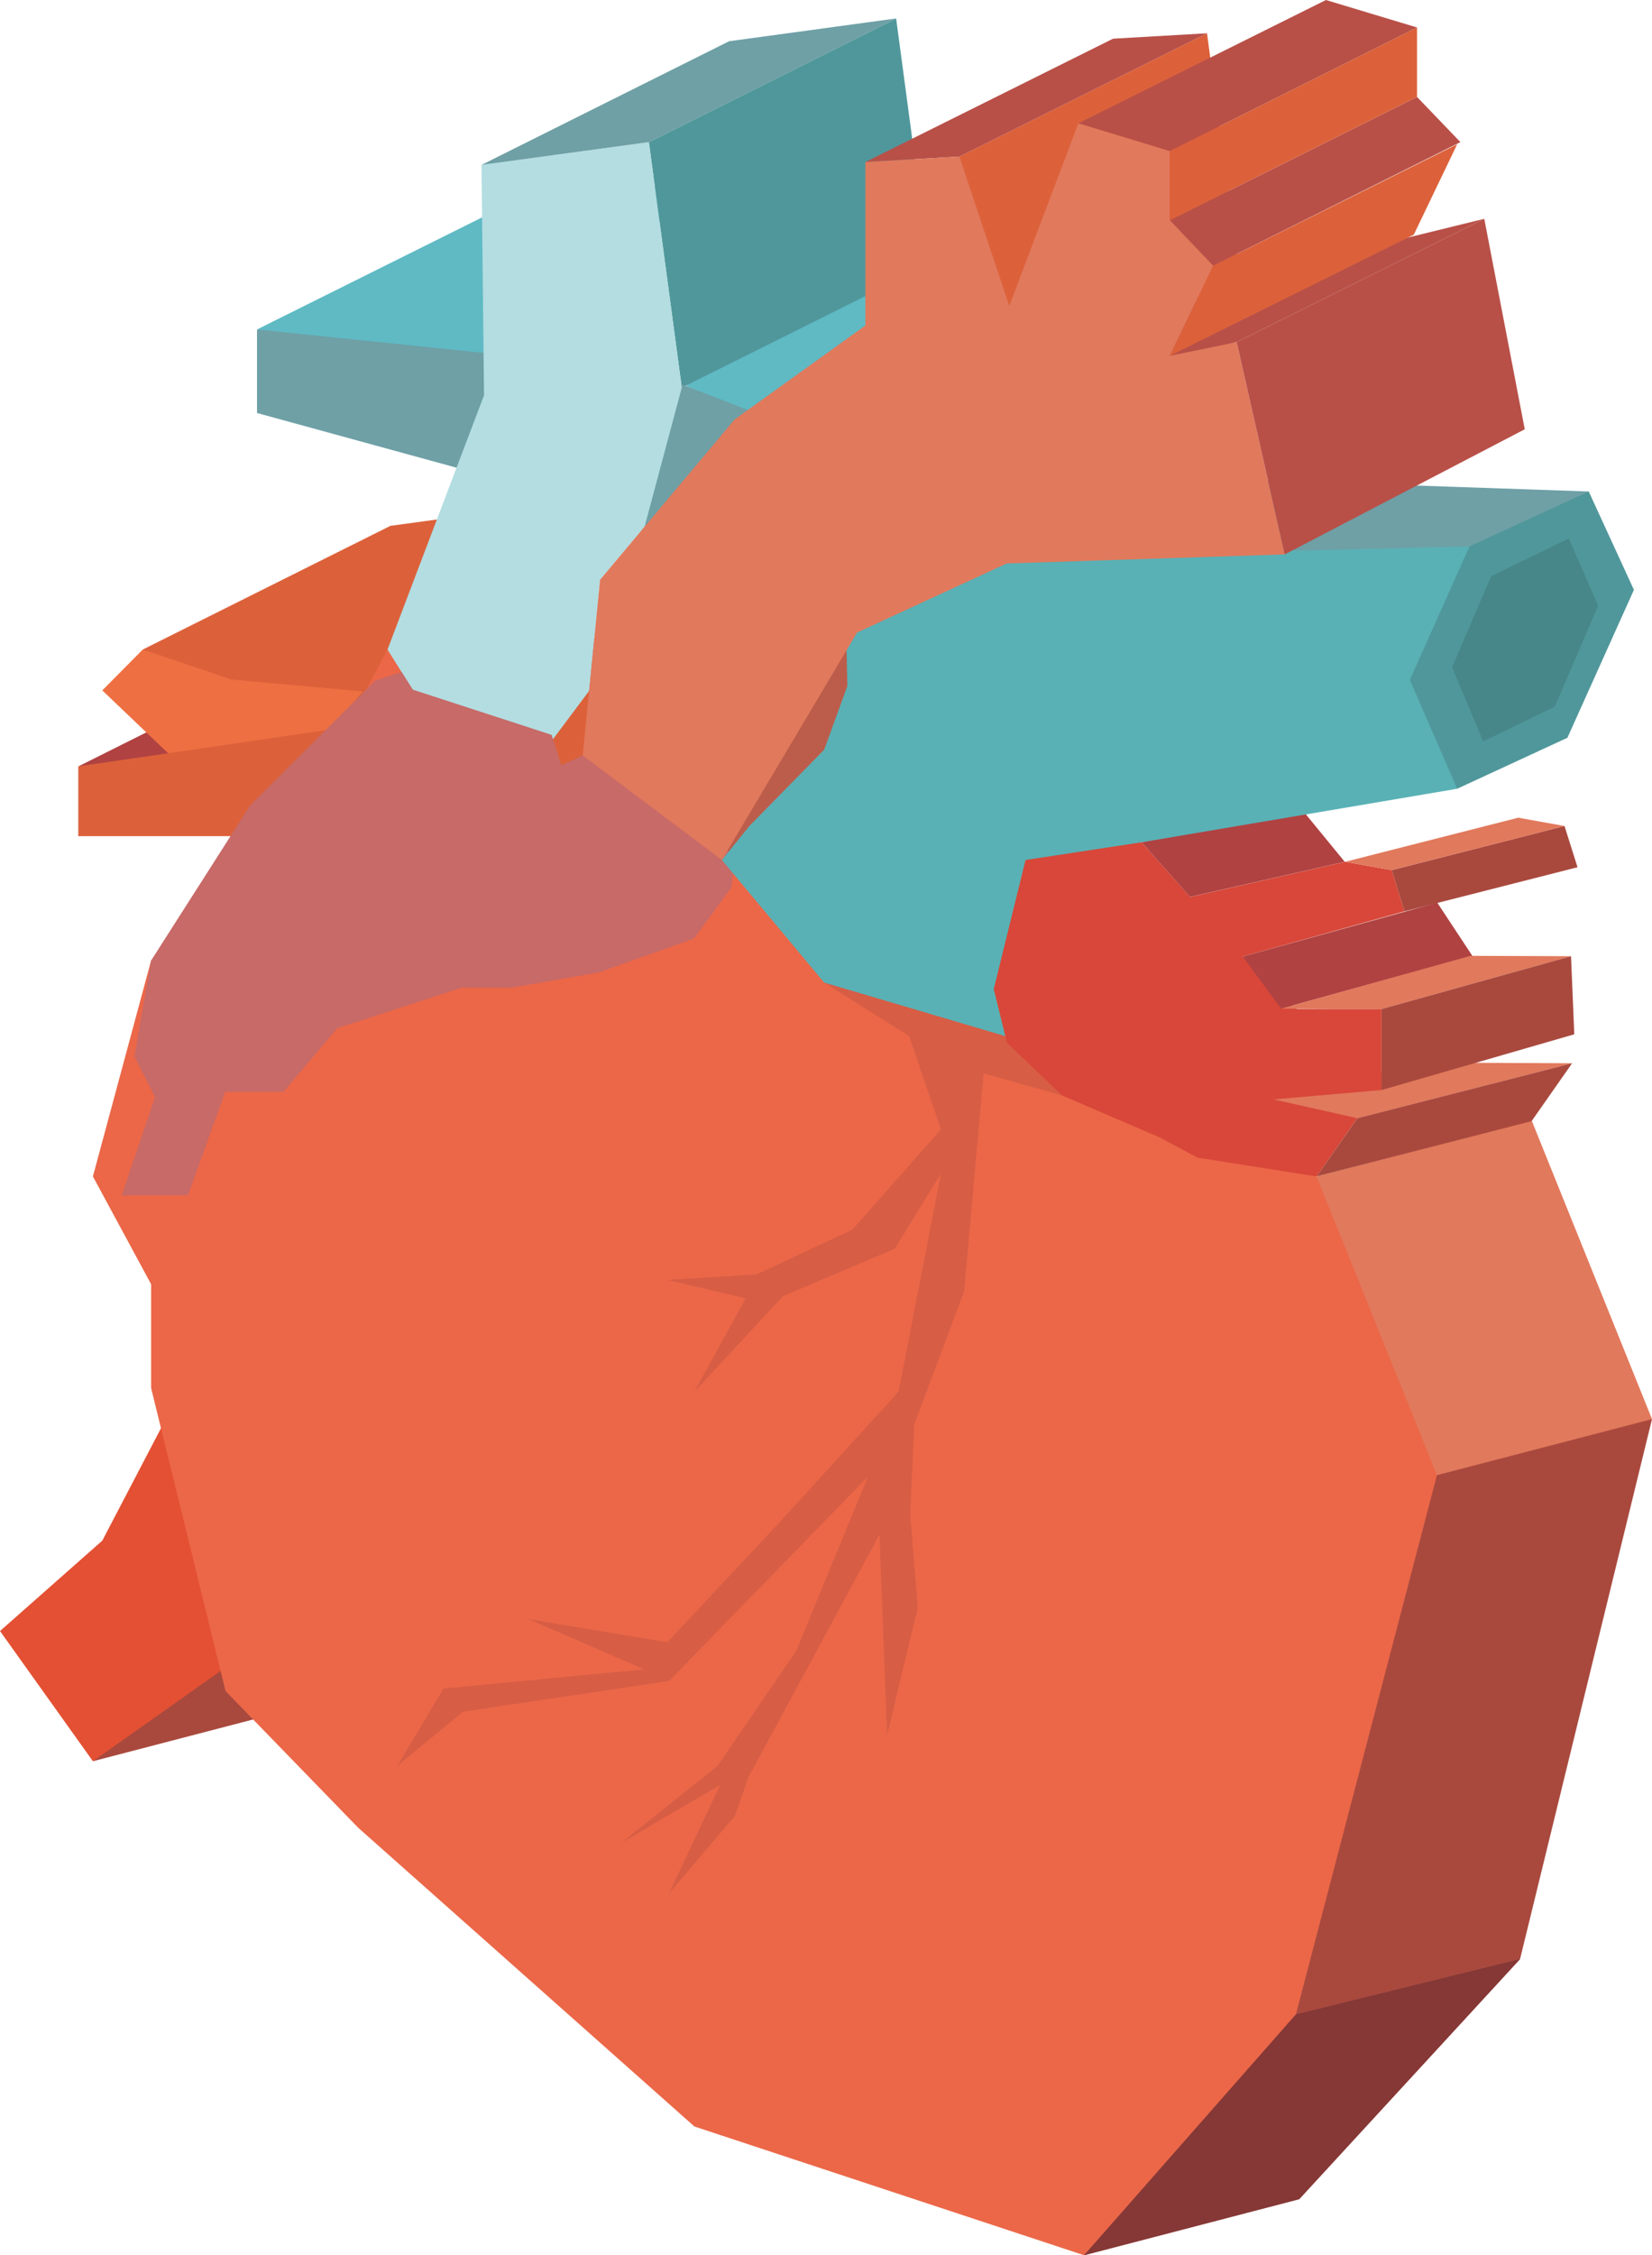 <?xml version="1.0" encoding="utf-8"?>
<!-- Generator: Adobe Illustrator 22.0.1, SVG Export Plug-In . SVG Version: 6.00 Build 0)  -->
<svg version="1.0" xmlns="http://www.w3.org/2000/svg" xmlns:xlink="http://www.w3.org/1999/xlink" x="0px" y="0px"
	 viewBox="0 0 457 623.6" style="enable-background:new 0 0 457 623.6;" xml:space="preserve">
<style type="text/css">
	.st0{fill:#B04242;}
	.st1{fill:#BC5D4B;}
	.st2{fill:#DC613A;}
	.st3{fill:#E1795C;}
	.st4{fill:#A9493E;}
	.st5{fill:#5FBAC4;}
	.st6{fill:#50979B;}
	.st7{fill:#6EA0A6;}
	.st8{fill:#E45033;}
	.st9{fill:#EB6748;}
	.st10{fill:#B3DDE1;}
	.st11{fill:#EE6F42;}
	.st12{fill:#D84739;}
	.st13{fill:#C76A68;}
	.st14{opacity:0.3;fill:#A9493E;}
	.st15{fill:#853836;}
	.st16{fill:#B85048;}
	.st17{fill:#59B1B5;}
	.st18{opacity:0.48;fill:#3D7676;}
</style>
<g id="Lager_1">
</g>
<g id="Lager_2">
	<polyline class="st0" points="90.1,177.7 136.3,171.4 109.3,217.5 21.7,231.2 21.7,211.9 90.1,177.7 	"/>
	<rect x="194.5" y="159.8" class="st1" width="57" height="115.4"/>
	<rect x="257" y="254.8" class="st2" width="42.9" height="75.7"/>
	<polygon class="st2" points="146.3,179.6 146.3,220.9 175.7,223.6 175.7,174.7 	"/>
	<polyline class="st2" points="108,145.4 154.2,139.1 112.4,210.2 50.9,199.6 39.5,179.6 108,145.4 	"/>
	<polygon class="st3" points="434.9,294 391.9,293.8 332.5,309.1 375.6,309.2 	"/>
	<polygon class="st4" points="84.2,420.4 146.3,405.1 85.2,471.5 25.7,487 	"/>
	<polygon class="st5" points="71.1,91.1 139.6,57 185.8,50.7 166.8,107.2 	"/>
	<polygon class="st5" points="189.8,106.7 247.9,64.5 305.2,67.1 272,142.3 	"/>
	<polygon class="st6" points="247.9,5.1 179.5,39.3 188.6,107.2 257,73.1 	"/>
	<polygon class="st2" points="333.9,9.2 265.4,43.3 274.5,111.2 343,77.1 	"/>
	<polygon class="st7" points="439.5,135.9 436.1,193.1 397.2,172.1 372,191.3 336,194.6 286.4,197.1 316.2,166.6 332.2,148.7 
		322.3,135 326.1,132 	"/>
	<polygon class="st3" points="457,392.4 423.7,309.8 364.2,325.3 368.8,433.1 	"/>
	<polygon class="st4" points="299.9,623.6 359.4,608.1 420.5,541.7 457,392.4 397.5,407.9 345.4,503.9 	"/>
	<polygon class="st3" points="325.8,221.4 294.7,227.8 285.3,231.2 315.8,232.9 360.2,223.9 	"/>
	<polygon class="st8" points="0,451 25.7,487 71.1,454.9 52.8,379.1 28.3,426 	"/>
	<polygon class="st7" points="71.1,91.1 71.1,114.2 132.4,131 138.9,98.1 	"/>
	<polygon class="st7" points="180.2,103 222.2,119.3 211.6,143.2 181.3,155.8 166.8,123.3 	"/>
	<polygon class="st9" points="364.2,325.3 397.5,407.9 358.5,557 299.9,623.6 192.1,588 99.1,505.4 62.4,467.6 41.8,383.8 
		41.8,355.1 25.7,325.3 41.8,265.6 87.7,216.3 107.2,179.6 142.7,210.5 195.5,235.8 319,311.6 	"/>
	<polygon class="st10" points="133.2,45.6 179.5,39.3 188.6,107.2 178.3,145.7 166,160.3 163,191 150.8,207.3 115,192.1 
		107.2,179.6 133.9,109.3 	"/>
	<polygon class="st11" points="100.3,191.2 64,187.9 39.5,179.6 28.3,190.9 48,209.7 91.5,201.7 	"/>
	<polygon class="st2" points="21.7,211.9 21.7,231.2 68.6,231.2 91.5,201.7 	"/>
	<polygon class="st12" points="366.2,301.4 382.2,301.4 382.2,279 348.4,279 	"/>
	<polygon class="st12" points="324.9,249 372.1,238.3 385,240.6 388.5,252 343.8,264.5 	"/>
	<polygon class="st12" points="375.5,309.2 364.2,325.3 331.3,320.1 320.8,314.5 293.8,302.9 278.6,288.4 272.1,262.5 285.3,231.2 
		315.8,232.9 346,266.9 382.2,301.4 352.3,304 	"/>
	<polygon class="st13" points="103.8,188.2 111.1,185.8 114.2,190.7 152.6,203.2 155.3,211.6 163.3,207.9 187.4,217.1 203.3,237.8 
		202.3,245.4 192,259.5 165.6,268.9 141.5,273.1 127.7,273.1 93.3,284.3 78.4,301.9 62.3,301.9 52,330.5 33.7,330.5 42.9,303.4 
		37.2,292.1 41.8,265.6 69.2,222.7 	"/>
	<polygon class="st14" points="293.8,302.9 278.6,288.4 278.1,286.5 272.5,283.1 228,271.7 251.5,286.5 260.3,312.3 235.8,340 
		209.3,352.4 184.6,353.9 206.3,359 192.1,384.8 216.6,358.4 247.5,345.3 260.3,324.5 248.6,384.8 215.5,421.1 184.6,454.1 
		146.2,447.7 178.2,461.6 122.7,466.9 109.9,488.3 128.1,473.3 185.1,464.8 240.1,408.3 220.3,456.4 198.5,488.3 189.1,495.8 
		171.8,509.6 199.2,493.6 185.1,523.5 203.3,502.1 207,491.5 243.3,424.3 245.4,479.7 253.9,444.5 251.8,418.9 252.9,393.9 
		266.7,357.1 272.1,296.8 	"/>
	<line class="st4" x1="361" y1="557.2" x2="420.5" y2="541.7"/>
	<polygon class="st15" points="358.5,557 420.5,541.7 359.4,608.1 299.9,623.6 	"/>
	<polygon class="st4" points="385,240.6 432.8,228.4 436.4,239.8 388.5,252 	"/>
	<polygon class="st0" points="360.2,223.9 315.8,232.9 329.2,248 372,238.3 	"/>
	<polygon class="st0" points="397.6,249.6 343.8,264.5 354.4,278.9 407.3,264.3 	"/>
	<polygon class="st7" points="133.2,45.6 201.7,11.4 247.9,5.1 179.5,39.3 	"/>
	<polygon class="st16" points="239.4,44.8 307.9,10.7 333.9,9.2 265.4,43.3 	"/>
	<polygon class="st16" points="298.3,34.1 366.8,0 392,7.6 323.6,41.8 	"/>
	<polygon class="st16" points="323.6,60.9 392,26.8 404,39.3 335.6,73.5 	"/>
	<polygon class="st3" points="432.8,228.4 420,226.1 372.1,238.3 385,240.6 	"/>
	<polyline class="st3" points="434.6,264.4 382.2,279 354.4,278.9 406.8,264.3 434.6,264.4 	"/>
	<polygon class="st16" points="410.6,60.5 343,77.1 274.5,111.2 342.1,94.6 	"/>
	<polygon class="st17" points="406.5,151.1 406.5,151.1 403.1,218.1 315.8,232.9 283.7,237.8 274.9,273.5 278.1,286.5 228,271.7 
		199.7,237.8 207.3,228.4 228,207.3 234.4,189.7 234.1,175.7 277.7,154.2 	"/>
	<polygon class="st3" points="355.4,153.3 342.1,94.6 323.6,98.4 335.6,73.5 323.6,60.9 323.6,41.8 298.3,34.1 279.2,84.6 
		265.4,43.3 239.4,44.8 239.4,90 203.2,116 166,160.3 161.2,208.9 199.7,237.8 237.1,174.9 278.5,155.8 	"/>
	<polygon class="st4" points="375.5,309.2 364.2,325.3 423.7,310 434.9,294 	"/>
	<polygon class="st2" points="392,7.6 392,26.8 323.6,60.9 323.6,41.8 	"/>
	<polygon class="st2" points="403.1,39.9 391.1,64.9 323.6,98.4 335.6,73.5 	"/>
	<polygon class="st4" points="434.6,264.4 435.5,286 382.2,301.4 382.2,279 	"/>
	<polygon class="st6" points="406.5,151.1 390,188 403.1,218.1 433.6,204 452,163.1 439.5,135.9 	"/>
	<polygon class="st18" points="412.5,159.3 401.7,184.5 410.3,205 430.1,195.4 442.1,167.5 434,148.9 	"/>
	<polyline class="st16" points="342.1,94.6 355.4,153.3 421.8,118.7 410.6,60.5 342.1,94.6 	"/>
</g>
<g id="Lager_3">
</g>
</svg>
